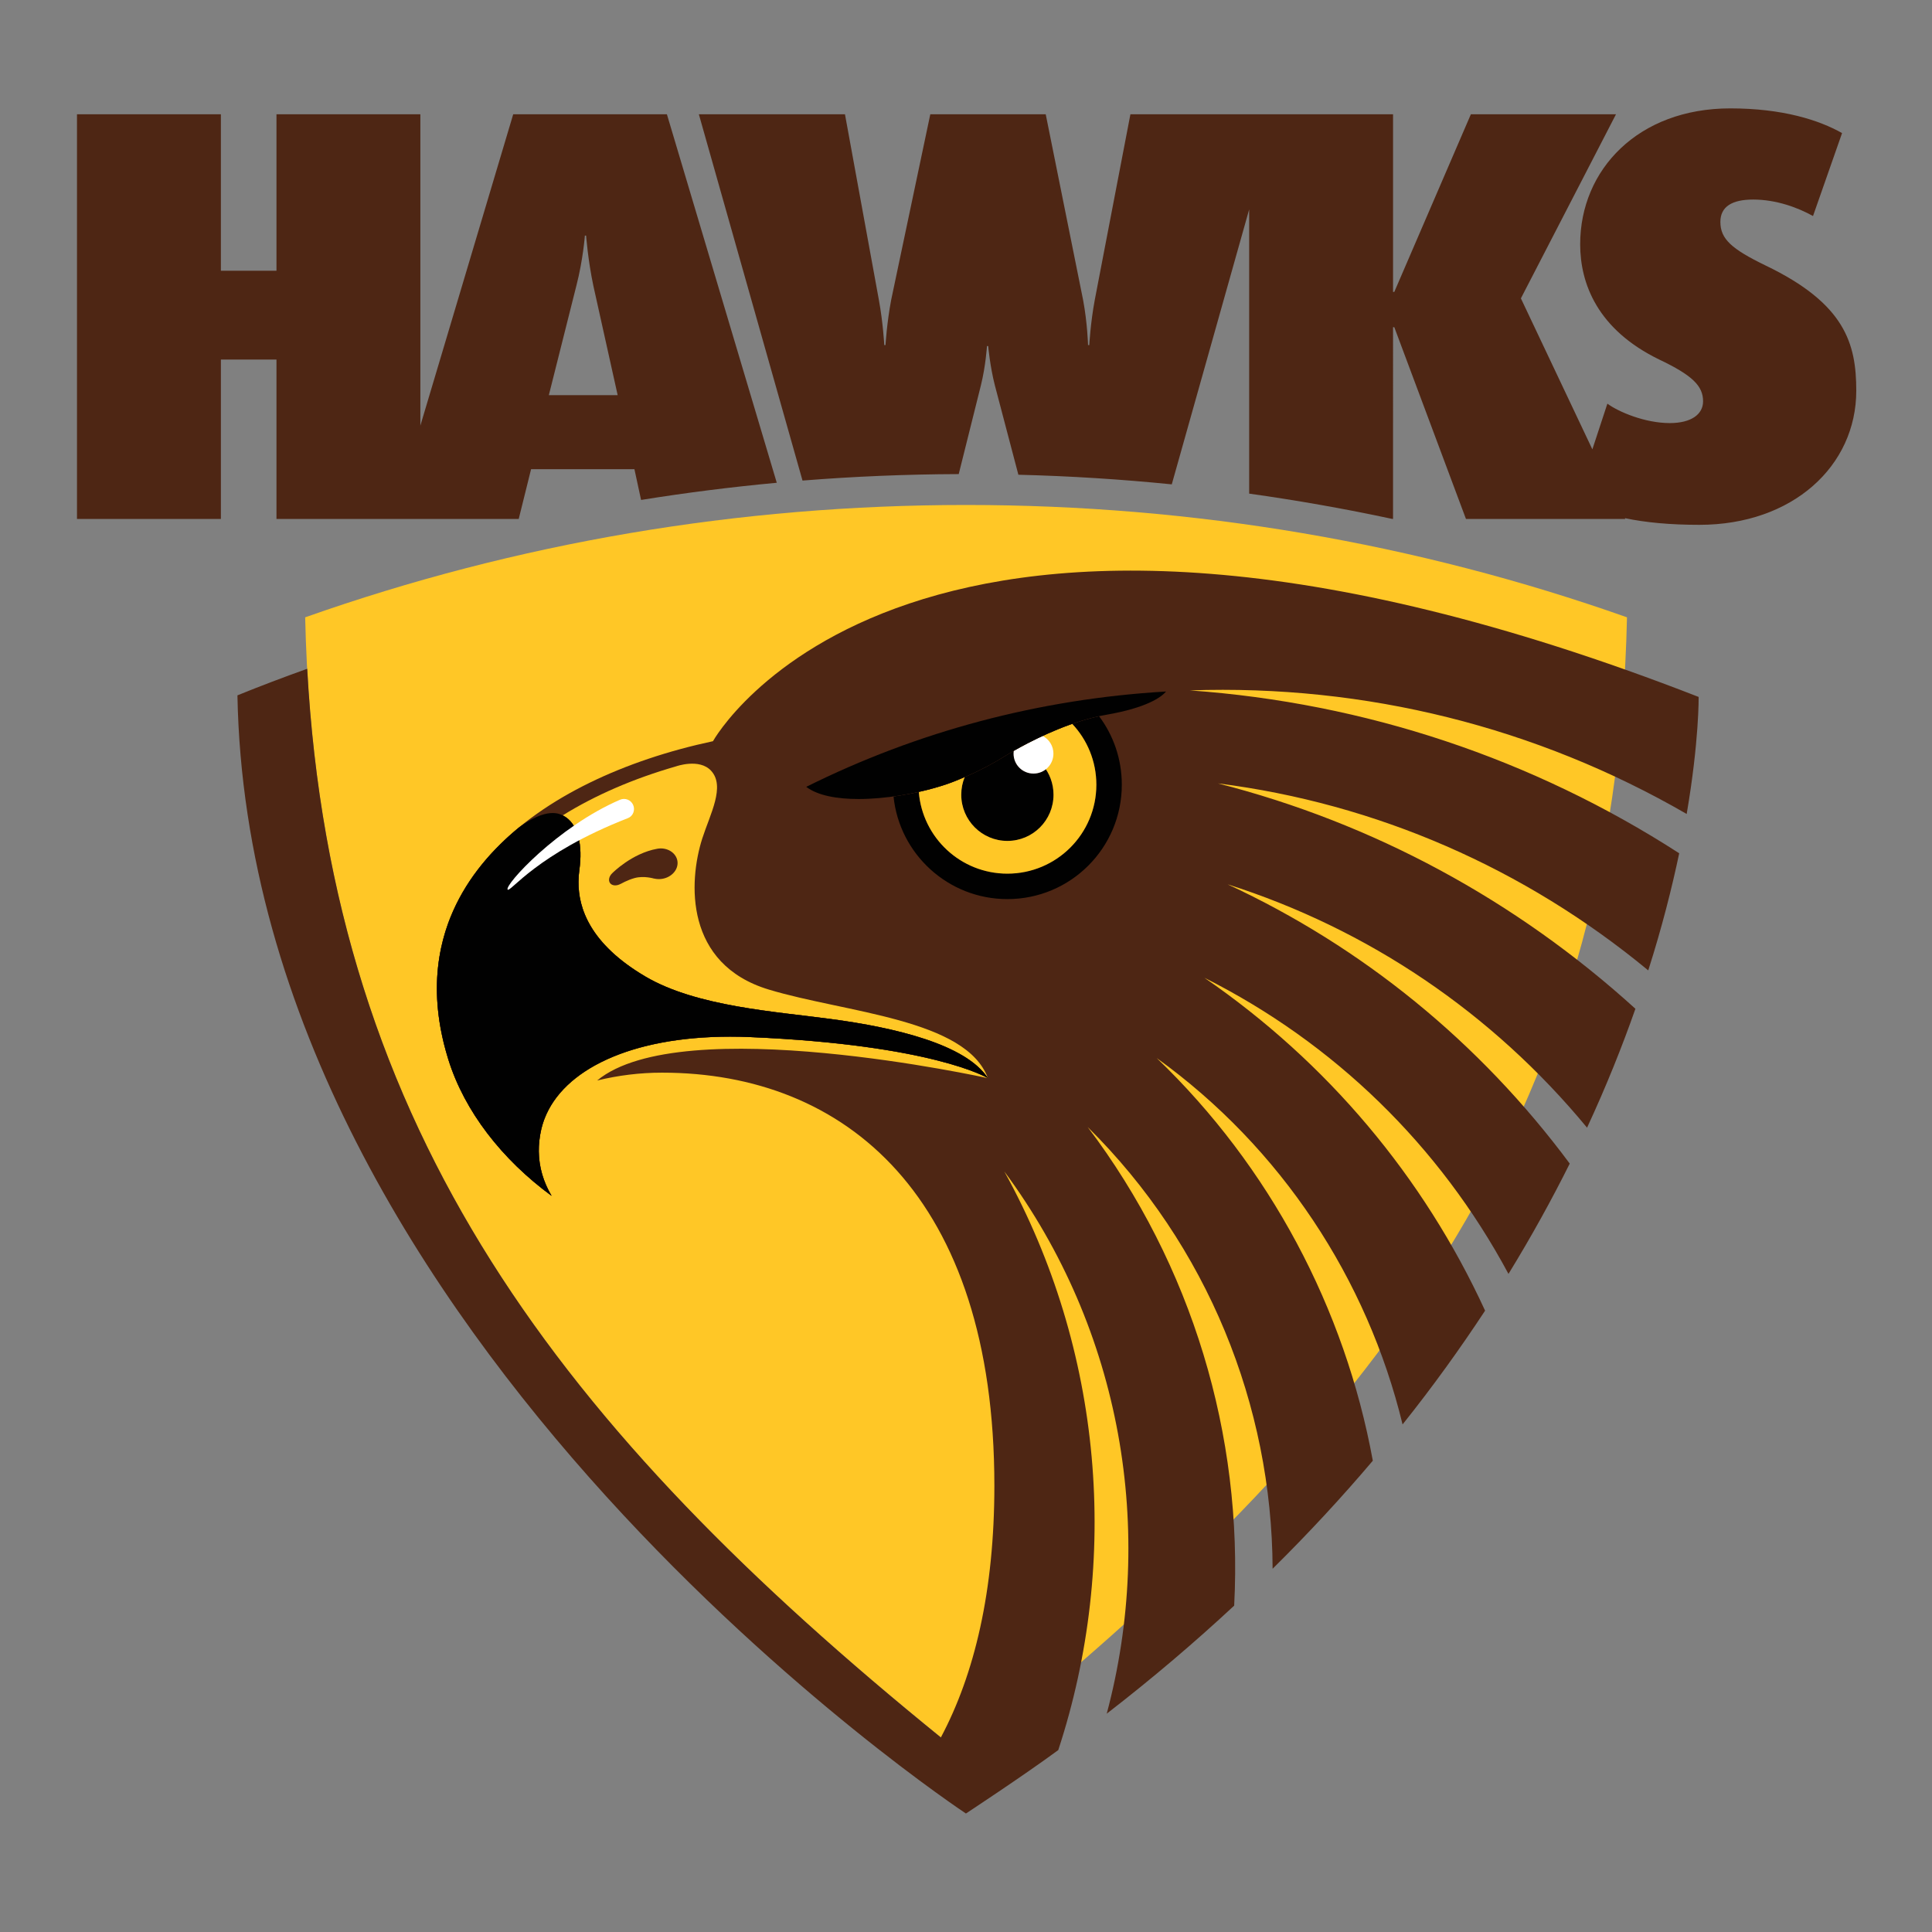 <?xml version="1.0" encoding="utf-8"?>
<!-- Generator: Adobe Illustrator 19.1.0, SVG Export Plug-In . SVG Version: 6.00 Build 0)  -->
<svg version="1.1" id="Layer_1" xmlns="http://www.w3.org/2000/svg" xmlns:xlink="http://www.w3.org/1999/xlink" x="0px" y="0px"
	 viewBox="0 0 510.236 510.236" enable-background="new 0 0 510.236 510.236" xml:space="preserve">
<rect x="0" y="0" width="510.236" height="510.236" fill="#808080" stroke="none"/>
<g>
	<g>
		<path fill="#4E2614" d="M176.127,30.179h-40.589l-24.521,82.225V30.179H73.015v41.319H58.335V30.179H20.331v106.872h38.005V94.953
			h14.679v42.099h63.978l3.265-13.145h27.291l1.758,8.127c11.863-1.909,23.812-3.421,35.837-4.537L176.127,30.179 M144.945,104.362
			l7.304-29.033c1.742-6.771,2.218-13.109,2.218-13.109h0.32c0,0,0.487,6.5,1.92,13.265l6.418,28.877H144.945z"/>
		<path fill="#4E2614" d="M466.254,70.101c-8.964-4.354-11.906-6.99-11.906-11.499c0-4.036,3.099-5.901,8.642-5.901
			c6.202,0,11.914,2.177,15.822,4.351l7.673-21.904c-6.038-3.416-15.658-6.525-29.525-6.525c-24.302,0-39.64,16.159-39.64,35.883
			c0,10.405,4.569,22.524,20.884,30.449c8.803,4.189,11.575,6.99,11.575,11.026c0,3.418-3.096,5.753-8.803,5.753
			c-6.524,0-13.536-2.958-16.47-5.13l-3.966,12.067l-18.874-39.875l25.117-48.621h-38.327L368.23,77.091h-0.331V30.176H298.54
			l-9.415,49.031c-1.135,6.076-1.449,11.923-1.449,11.923h-0.325c0,0-0.167-5.847-1.31-11.923l-9.869-49.031h-30.482l-10.334,49.031
			c-1.151,6.076-1.498,11.923-1.498,11.923h-0.326c0,0-0.304-5.847-1.422-11.923l-8.956-49.031h-38.588l27.376,96.741
			c13.67-1.088,27.425-1.665,41.256-1.709l5.866-23.481c1.271-5.136,1.594-10.329,1.594-10.329h0.32c0,0,0.476,5.343,1.753,10.329
			l6.221,23.651c13.583,0.339,27.092,1.192,40.51,2.54l20.441-72.608v75.056c12.696,1.777,25.309,4.006,37.797,6.683h0.199V86.41
			h0.331l18.924,50.639h42.076l-0.101-0.208c5.45,1.16,11.975,1.764,19.67,1.764c24.63,0,41.437-15.535,41.437-35.418
			C490.236,90.755,487.302,80.197,466.254,70.101"/>
		<path fill="#FFC726" d="M80.595,163.033c2.939,132.903,66.562,214.882,174.553,301.183
			c108.004-86.301,171.597-168.28,174.536-301.183c-55.741-19.692-114.466-29.67-174.559-29.67
			C195.061,133.363,136.336,143.341,80.595,163.033"/>
		<path fill="#4E2614" d="M445.449,214.968c3.31-19.35,3.159-30.909,3.159-30.909c-208.851-81.361-260.312,11.688-260.312,11.688
			c-46.774,10.009-84.033,38.911-69.877,84.107c4.28,13.659,14.108,26.309,27.258,35.971c-3.142-5.338-4.2-11.195-2.724-17.592
			c3.585-15.423,24.267-25.699,55.32-24.338c48.378,2.123,62.636,10.849,62.636,10.849s-80.87-17.89-103.203,0.615
			c5.56-1.354,11.267-2.073,17.143-2.073c48.454,0,87.763,32.684,87.763,109.079c0,27.772-5.215,49.736-14.135,66.494
			C148.218,377.475,87.836,298.9,81.137,176.621c-6.2,2.223-12.353,4.548-18.431,7.017
			c3.136,170.336,192.396,295.304,192.396,295.304s15.073-9.907,24.384-16.75c16.41-50.007,11.841-105.647-14.252-152.818
			c31.133,42.003,39.927,95.026,27.05,143.207c12.137-9.385,23.326-18.924,33.66-28.538c2.347-44.915-11.103-89.954-38.694-126.403
			c31.653,31.257,48.673,73.602,48.843,116.668c9.62-9.508,18.406-19.024,26.465-28.538c-7.364-40.223-27.206-77.655-57.073-106.342
			c32.886,23.695,55.613,58.361,64.933,96.76c8.08-10.109,15.294-20.167,21.791-30.047c-16.26-35.377-41.686-65.597-74.123-87.911
			c34.265,17.223,62.116,44.3,80.301,78.206c6.099-9.935,11.464-19.691,16.178-29.134c-23.84-32.118-54.798-57.248-90.35-73.752
			c37.056,11.784,69.824,33.876,94.925,64.266c5.092-10.971,9.292-21.494,12.771-31.401
			c-31.626-28.738-69.305-49.072-110.267-59.523c41.902,5.311,81.015,22.41,113.654,49.386c3.629-11.359,6.249-21.786,8.177-30.93
			c-38.716-24.978-82.921-39.73-129.241-43.018C360.705,180.725,405.842,192.06,445.449,214.968"/>
		<polygon fill="#FFC726" points="392.295,343.147 392.295,343.147 392.289,343.153 		"/>
		<path fill="#FFC726" d="M153.009,229.718c-0.963,6.946,0.347,18.111,17.446,28.188c13.563,7.984,34.713,9.268,48.818,11.195
			c17.223,2.271,35.834,6.743,41.634,15.642c-5.8-15.689-37.601-17.272-57.864-23.399c-22.232-6.719-21.248-28.415-17.567-39.925
			c2.079-6.451,6.126-13.738,2.325-17.865c-3.093-3.361-9.243-1.165-9.243-1.165c-11.34,3.265-21.441,7.662-29.943,12.948
			C152.886,217.464,153.879,223.461,153.009,229.718"/>
		<path fill="#4E2614" d="M178.906,227.383c-0.353-2.196-2.746-3.697-5.322-3.232c-6.727,1.203-11.868,6.435-11.868,6.435
			c-0.839,0.779-1.129,1.87-0.631,2.601c0.53,0.771,1.774,0.85,2.86,0.221l0.014,0.014c0,0,1.774-1.031,3.684-1.542
			c2.48-0.659,5.125,0.164,5.125,0.164v-0.017c0.656,0.15,1.362,0.194,2.083,0.077C177.442,231.695,179.253,229.579,178.906,227.383
			"/>
		<path fill="#4E2614" d="M245.102,208.558c1.684-0.432,3.275-0.902,4.738-1.4c0.039-0.011,0.077-0.022,0.123-0.038
			c0.094-0.033,0.195-0.068,0.291-0.102c0.133-0.043,0.262-0.09,0.398-0.139l0.172-0.063c0.176-0.06,0.342-0.123,0.515-0.183
			c0.041-0.022,0.085-0.041,0.132-0.058c0.183-0.06,0.363-0.14,0.547-0.205C250.018,207.158,247.66,207.91,245.102,208.558
			 M244.588,208.687c0.021-0.006,0.037-0.006,0.06-0.011C244.625,208.681,244.609,208.681,244.588,208.687 M266.045,222.083
			c-6.719,0-12.18-5.461-12.18-12.207c0-1.641,0.32-3.216,0.908-4.643c4.014-1.742,7.712-3.703,11.004-5.781
			c0,0,0.006-0.005,0.011-0.016c0.118-0.061,0.802-0.487,1.939-1.138c-0.022,0.246-0.047,0.492-0.047,0.735
			c0,2.918,2.349,5.264,5.262,5.264c1.235,0,2.373-0.427,3.271-1.143c1.268,1.931,2.015,4.239,2.015,6.722
			C278.227,216.622,272.789,222.083,266.045,222.083 M266.045,237.451c-15.636,0-28.51-11.879-30.066-27.1
			c0.566-0.079,1.129-0.169,1.69-0.26c1.698-0.268,3.366-0.593,4.979-0.946c0.968,12.076,11.072,21.584,23.396,21.584
			c12.974,0,23.501-10.5,23.501-23.493c0-6.199-2.42-11.862-6.374-16.062c2.308-0.801,4.695-1.512,7.091-2.026
			c3.779,5.045,6.005,11.296,6.005,18.089C296.268,223.937,282.754,237.451,266.045,237.451"/>
		<path fill="#010101" d="M245.102,208.558c1.684-0.432,3.275-0.902,4.738-1.4c0.039-0.011,0.077-0.022,0.123-0.038
			c0.094-0.033,0.195-0.068,0.291-0.102c0.133-0.043,0.262-0.09,0.398-0.139l0.172-0.063c0.176-0.06,0.342-0.123,0.515-0.183
			c0.041-0.022,0.085-0.041,0.132-0.058c0.183-0.06,0.363-0.14,0.547-0.205C250.018,207.158,247.66,207.91,245.102,208.558
			 M244.588,208.687c0.021-0.006,0.037-0.006,0.06-0.011C244.625,208.681,244.609,208.681,244.588,208.687 M266.045,222.083
			c-6.719,0-12.18-5.461-12.18-12.207c0-1.641,0.32-3.216,0.908-4.643c4.014-1.742,7.712-3.703,11.004-5.781
			c0,0,0.006-0.005,0.011-0.016c0.118-0.061,0.802-0.487,1.939-1.138c-0.022,0.246-0.047,0.492-0.047,0.735
			c0,2.918,2.349,5.264,5.262,5.264c1.235,0,2.373-0.427,3.271-1.143c1.268,1.931,2.015,4.239,2.015,6.722
			C278.227,216.622,272.789,222.083,266.045,222.083 M266.045,237.451c-15.636,0-28.51-11.879-30.066-27.1
			c0.566-0.079,1.129-0.169,1.69-0.26c1.698-0.268,3.366-0.593,4.979-0.946c0.968,12.076,11.072,21.584,23.396,21.584
			c12.974,0,23.501-10.5,23.501-23.493c0-6.199-2.42-11.862-6.374-16.062c2.308-0.801,4.695-1.512,7.091-2.026
			c3.779,5.045,6.005,11.296,6.005,18.089C296.268,223.937,282.754,237.451,266.045,237.451"/>
		<path fill="#FFC726" d="M283.172,191.174c-6.178,2.152-11.691,5.018-14.774,6.743c5.605,1.091,9.833,6.033,9.833,11.958
			c0,6.746-5.437,12.207-12.186,12.207c-6.721,0-12.182-5.461-12.182-12.207c0-1.654,0.325-3.232,0.918-4.665
			c-0.889,0.396-1.829,0.787-2.764,1.159c-2.623,1.039-5.861,1.999-9.366,2.77c0.96,12.081,11.066,21.589,23.393,21.589
			c12.971,0,23.499-10.5,23.499-23.493C289.544,201.032,287.126,195.374,283.172,191.174"/>
		<path fill="#FFFFFF" d="M267.681,199.031c0,2.92,2.349,5.267,5.262,5.267c2.917,0,5.264-2.346,5.264-5.267
			c0-2.026-1.138-3.801-2.847-4.671c-3.26,1.512-5.923,2.97-7.632,3.927C267.705,198.538,267.681,198.785,267.681,199.031"/>
		<path fill="#4E2614" d="M226.749,211.019c-5.707,0-10.793-0.914-13.823-3.213c29.353-14.63,61.522-23.23,95.029-25.18
			c-1.261,1.485-5.018,4.274-15.816,6.15c-8.68,1.482-17.636,5.825-22.552,8.488c-0.706,0.383-1.326,0.73-1.859,1.025v0.005
			c-1.138,0.651-1.821,1.075-1.939,1.143c-0.005,0.011-0.017,0.011-0.017,0.011c-3.286,2.083-6.984,4.044-10.998,5.781
			c0-0.005,0.006-0.014,0.006-0.025c-0.892,0.399-1.827,0.791-2.768,1.16c-0.178,0.074-0.358,0.148-0.541,0.213
			c-0.047,0.016-0.091,0.033-0.129,0.052c-0.176,0.06-0.342,0.128-0.518,0.183l-0.178,0.068c-0.128,0.049-0.26,0.096-0.393,0.14
			c-0.094,0.033-0.189,0.06-0.291,0.096c-0.046,0.017-0.084,0.033-0.123,0.044c-1.993,0.672-4.24,1.304-6.62,1.848
			c-0.191,0.044-0.38,0.085-0.571,0.129c-1.613,0.358-3.287,0.684-4.979,0.952C234.023,210.672,230.271,211.019,226.749,211.019"/>
		<path fill="#010101" d="M226.749,211.019c-5.707,0-10.793-0.914-13.823-3.213c29.353-14.63,61.522-23.23,95.029-25.18
			c-1.261,1.485-5.018,4.274-15.816,6.15c-8.68,1.482-17.636,5.825-22.552,8.488c-0.706,0.383-1.326,0.73-1.859,1.025v0.005
			c-1.138,0.651-1.821,1.075-1.939,1.143c-0.005,0.011-0.017,0.011-0.017,0.011c-3.286,2.083-6.984,4.044-10.998,5.781
			c0-0.005,0.006-0.014,0.006-0.025c-0.892,0.399-1.827,0.791-2.768,1.16c-0.178,0.074-0.358,0.148-0.541,0.213
			c-0.047,0.016-0.091,0.033-0.129,0.052c-0.176,0.06-0.342,0.128-0.518,0.183l-0.178,0.068c-0.128,0.049-0.26,0.096-0.393,0.14
			c-0.094,0.033-0.189,0.06-0.291,0.096c-0.046,0.017-0.084,0.033-0.123,0.044c-1.993,0.672-4.24,1.304-6.62,1.848
			c-0.191,0.044-0.38,0.085-0.571,0.129c-1.613,0.358-3.287,0.684-4.979,0.952C234.023,210.672,230.271,211.019,226.749,211.019"/>
		<path fill="#4E2614" d="M254.773,205.232L254.773,205.232c4.014-1.742,7.712-3.703,11.004-5.781c0,0,0.006-0.005,0.011-0.016
			c-0.005,0.011-0.011,0.016-0.011,0.016C262.485,201.53,258.787,203.491,254.773,205.232 M251.339,206.633
			c0.041-0.017,0.085-0.041,0.132-0.052C251.424,206.592,251.38,206.616,251.339,206.633 M250.652,206.879l0.172-0.063
			L250.652,206.879 M249.963,207.12c0.1-0.033,0.195-0.063,0.291-0.096C250.158,207.057,250.057,207.086,249.963,207.12
			 M243.22,209.012c2.38-0.55,4.624-1.181,6.62-1.849c-1.463,0.492-3.055,0.963-4.738,1.395c-0.15,0.039-0.304,0.08-0.454,0.118
			c-0.022,0.005-0.038,0.005-0.06,0.011C244.139,208.798,243.68,208.905,243.22,209.012 M237.669,210.092
			c1.692-0.268,3.366-0.593,4.979-0.952v0.005C241.035,209.499,239.367,209.824,237.669,210.092"/>
		<path fill="#010101" d="M254.773,205.232L254.773,205.232c4.014-1.742,7.712-3.703,11.004-5.781c0,0,0.006-0.005,0.011-0.016
			c-0.005,0.011-0.011,0.016-0.011,0.016C262.485,201.53,258.787,203.491,254.773,205.232 M251.339,206.633
			c0.041-0.017,0.085-0.041,0.132-0.052C251.424,206.592,251.38,206.616,251.339,206.633 M250.652,206.879l0.172-0.063
			L250.652,206.879 M249.963,207.12c0.1-0.033,0.195-0.063,0.291-0.096C250.158,207.057,250.057,207.086,249.963,207.12
			 M243.22,209.012c2.38-0.55,4.624-1.181,6.62-1.849c-1.463,0.492-3.055,0.963-4.738,1.395c-0.15,0.039-0.304,0.08-0.454,0.118
			c-0.022,0.005-0.038,0.005-0.06,0.011C244.139,208.798,243.68,208.905,243.22,209.012 M237.669,210.092
			c1.692-0.268,3.366-0.593,4.979-0.952v0.005C241.035,209.499,239.367,209.824,237.669,210.092"/>
		<path fill="#FFC726" d="M252.014,206.367L252.014,206.367c0.936-0.372,1.877-0.763,2.768-1.159c0,0.011-0.005,0.017-0.011,0.022
			C253.868,205.621,252.949,206.004,252.014,206.367 M244.644,208.673c0.15-0.039,0.307-0.077,0.459-0.118
			C244.951,208.596,244.795,208.634,244.644,208.673 M242.651,209.143v-0.005c0.188-0.044,0.38-0.082,0.565-0.129
			c0.465-0.101,0.916-0.213,1.371-0.325C243.955,208.848,243.305,208.998,242.651,209.143"/>
		<path fill="#010101" d="M252.014,206.367L252.014,206.367c0.936-0.372,1.877-0.763,2.768-1.159c0,0.011-0.005,0.017-0.011,0.022
			C253.868,205.621,252.949,206.004,252.014,206.367 M244.644,208.673c0.15-0.039,0.307-0.077,0.459-0.118
			C244.951,208.596,244.795,208.634,244.644,208.673 M242.651,209.143v-0.005c0.188-0.044,0.38-0.082,0.565-0.129
			c0.465-0.101,0.916-0.213,1.371-0.325C243.955,208.848,243.305,208.998,242.651,209.143"/>
		<path fill="#010101" d="M267.727,198.295v-0.005c0.533-0.298,1.153-0.646,1.859-1.025
			C268.876,197.649,268.255,197.997,267.727,198.295"/>
		<path fill="#FFC726" d="M119.032,242.083c3.558-8.772,9.555-16.454,17.329-22.989c0,0,0.161-0.134,0.454-0.369
			C128.827,225.348,122.664,233.145,119.032,242.083 M118.726,242.86c0.06-0.156,0.123-0.312,0.183-0.465
			C118.849,242.548,118.786,242.704,118.726,242.86 M118.412,243.691c0.052-0.131,0.096-0.254,0.139-0.383
			C118.507,243.438,118.463,243.561,118.412,243.691 M118.11,244.553c0.033-0.107,0.071-0.213,0.104-0.314
			C118.182,244.34,118.144,244.446,118.11,244.553 M117.812,245.436c0.022-0.076,0.049-0.15,0.079-0.224
			C117.862,245.286,117.834,245.36,117.812,245.436 M117.528,246.339c0.016-0.033,0.027-0.071,0.033-0.107
			C117.55,246.268,117.544,246.3,117.528,246.339 M116.524,250.213L116.524,250.213 M116.593,272.773L116.593,272.773
			 M116.866,274.057c-0.016-0.063-0.027-0.123-0.038-0.186C116.839,273.934,116.85,273.993,116.866,274.057 M117.14,275.243
			c-0.016-0.085-0.038-0.175-0.06-0.252C117.102,275.068,117.123,275.158,117.14,275.243 M117.433,276.408
			c-0.022-0.102-0.052-0.208-0.08-0.309C117.38,276.2,117.411,276.307,117.433,276.408 M117.744,277.562
			c-0.027-0.108-0.055-0.214-0.087-0.32C117.689,277.349,117.717,277.455,117.744,277.562 M118.075,278.711
			c-0.033-0.102-0.061-0.203-0.09-0.305C118.015,278.508,118.042,278.609,118.075,278.711 M143.777,295.533
			c4.928-13.022,22.814-21.759,49.075-21.759c1.769,0,3.579,0.041,5.422,0.123c-1.815-0.082-3.602-0.117-5.343-0.117
			C166.624,273.78,148.705,282.5,143.777,295.533 M143.646,295.887c0.041-0.112,0.079-0.219,0.118-0.32
			C143.725,295.668,143.687,295.774,143.646,295.887 M142.298,304.074c-0.022-1.893,0.197-3.843,0.654-5.842
			c0.057-0.229,0.112-0.453,0.175-0.678c-0.063,0.225-0.118,0.448-0.175,0.678C142.495,300.231,142.276,302.182,142.298,304.074"/>
		<path fill="#010101" d="M119.032,242.083c3.558-8.772,9.555-16.454,17.329-22.989c0,0,0.161-0.134,0.454-0.369
			C128.827,225.348,122.664,233.145,119.032,242.083 M118.726,242.86c0.06-0.156,0.123-0.312,0.183-0.465
			C118.849,242.548,118.786,242.704,118.726,242.86 M118.412,243.691c0.052-0.131,0.096-0.254,0.139-0.383
			C118.507,243.438,118.463,243.561,118.412,243.691 M118.11,244.553c0.033-0.107,0.071-0.213,0.104-0.314
			C118.182,244.34,118.144,244.446,118.11,244.553 M117.812,245.436c0.022-0.076,0.049-0.15,0.079-0.224
			C117.862,245.286,117.834,245.36,117.812,245.436 M117.528,246.339c0.016-0.033,0.027-0.071,0.033-0.107
			C117.55,246.268,117.544,246.3,117.528,246.339 M116.524,250.213L116.524,250.213 M116.593,272.773L116.593,272.773
			 M116.866,274.057c-0.016-0.063-0.027-0.123-0.038-0.186C116.839,273.934,116.85,273.993,116.866,274.057 M117.14,275.243
			c-0.016-0.085-0.038-0.175-0.06-0.252C117.102,275.068,117.123,275.158,117.14,275.243 M117.433,276.408
			c-0.022-0.102-0.052-0.208-0.08-0.309C117.38,276.2,117.411,276.307,117.433,276.408 M117.744,277.562
			c-0.027-0.108-0.055-0.214-0.087-0.32C117.689,277.349,117.717,277.455,117.744,277.562 M118.075,278.711
			c-0.033-0.102-0.061-0.203-0.09-0.305C118.015,278.508,118.042,278.609,118.075,278.711 M143.777,295.533
			c4.928-13.022,22.814-21.759,49.075-21.759c1.769,0,3.579,0.041,5.422,0.123c-1.815-0.082-3.602-0.117-5.343-0.117
			C166.624,273.78,148.705,282.5,143.777,295.533 M143.646,295.887c0.041-0.112,0.079-0.219,0.118-0.32
			C143.725,295.668,143.687,295.774,143.646,295.887 M142.298,304.074c-0.022-1.893,0.197-3.843,0.654-5.842
			c0.057-0.229,0.112-0.453,0.175-0.678c-0.063,0.225-0.118,0.448-0.175,0.678C142.495,300.231,142.276,302.182,142.298,304.074"/>
		<path fill="#4E2614" d="M145.675,315.824c-13.151-9.656-22.979-22.314-27.258-35.971c-0.118-0.383-0.23-0.763-0.342-1.143
			c-0.033-0.102-0.055-0.203-0.09-0.305c-0.082-0.283-0.162-0.565-0.241-0.844c-0.027-0.108-0.055-0.214-0.087-0.32
			c-0.074-0.279-0.148-0.555-0.219-0.834c-0.027-0.102-0.058-0.208-0.085-0.309c-0.074-0.285-0.139-0.572-0.213-0.856
			c-0.016-0.085-0.038-0.175-0.06-0.252c-0.074-0.319-0.139-0.629-0.213-0.935c-0.016-0.063-0.027-0.123-0.038-0.186
			c-0.085-0.363-0.164-0.728-0.235-1.097c-1.635-8.094-1.569-15.619-0.068-22.56l0,0c0.285-1.315,0.615-2.603,1.004-3.874
			c0.016-0.039,0.021-0.071,0.033-0.112c0.084-0.263,0.166-0.525,0.251-0.79c0.022-0.076,0.049-0.15,0.079-0.221
			c0.066-0.225,0.14-0.443,0.219-0.662c0.033-0.107,0.071-0.213,0.104-0.314c0.068-0.183,0.137-0.369,0.197-0.547
			c0.052-0.131,0.096-0.254,0.139-0.383c0.063-0.145,0.118-0.295,0.175-0.448c0.06-0.156,0.123-0.312,0.183-0.465
			c0.041-0.104,0.085-0.205,0.123-0.312c3.631-8.939,9.795-16.735,17.783-23.358c1.343-1.056,5.461-4.012,9.15-4.012
			c0.695,0,1.384,0.106,2.029,0.353c0.219,0.085,0.424,0.175,0.621,0.268v0.005c4.274,2.125,5.264,8.127,4.397,14.378
			c-0.134,0.974-0.224,2.038-0.229,3.164c-0.052,6.899,2.978,16.364,17.673,25.021c13.563,7.987,34.713,9.271,48.82,11.195
			c17.22,2.274,35.831,6.749,41.631,15.642c0,0,0,0-0.011-0.006c-0.44-0.268-15.002-8.791-62.622-10.837
			c-1.843-0.082-3.653-0.123-5.422-0.123c-26.26,0-44.147,8.737-49.075,21.759c-0.008,0.017-0.008,0.022-0.014,0.033
			c-0.039,0.102-0.077,0.208-0.118,0.32c-0.194,0.549-0.369,1.102-0.52,1.662c-0.063,0.23-0.118,0.454-0.175,0.684
			c-0.457,1.999-0.676,3.949-0.654,5.842C142.342,308.241,143.512,312.154,145.675,315.824"/>
		<path fill="#010101" d="M145.675,315.824c-13.151-9.656-22.979-22.314-27.258-35.971c-0.118-0.383-0.23-0.763-0.342-1.143
			c-0.033-0.102-0.055-0.203-0.09-0.305c-0.082-0.283-0.162-0.565-0.241-0.844c-0.027-0.108-0.055-0.214-0.087-0.32
			c-0.074-0.279-0.148-0.555-0.219-0.834c-0.027-0.102-0.058-0.208-0.085-0.309c-0.074-0.285-0.139-0.572-0.213-0.856
			c-0.016-0.085-0.038-0.175-0.06-0.252c-0.074-0.319-0.139-0.629-0.213-0.935c-0.016-0.063-0.027-0.123-0.038-0.186
			c-0.085-0.363-0.164-0.728-0.235-1.097c-1.635-8.094-1.569-15.619-0.068-22.56l0,0c0.285-1.315,0.615-2.603,1.004-3.874
			c0.016-0.039,0.021-0.071,0.033-0.112c0.084-0.263,0.166-0.525,0.251-0.79c0.022-0.076,0.049-0.15,0.079-0.221
			c0.066-0.225,0.14-0.443,0.219-0.662c0.033-0.107,0.071-0.213,0.104-0.314c0.068-0.183,0.137-0.369,0.197-0.547
			c0.052-0.131,0.096-0.254,0.139-0.383c0.063-0.145,0.118-0.295,0.175-0.448c0.06-0.156,0.123-0.312,0.183-0.465
			c0.041-0.104,0.085-0.205,0.123-0.312c3.631-8.939,9.795-16.735,17.783-23.358c1.343-1.056,5.461-4.012,9.15-4.012
			c0.695,0,1.384,0.106,2.029,0.353c0.219,0.085,0.424,0.175,0.621,0.268v0.005c4.274,2.125,5.264,8.127,4.397,14.378
			c-0.134,0.974-0.224,2.038-0.229,3.164c-0.052,6.899,2.978,16.364,17.673,25.021c13.563,7.987,34.713,9.271,48.82,11.195
			c17.22,2.274,35.831,6.749,41.631,15.642c0,0,0,0-0.011-0.006c-0.44-0.268-15.002-8.791-62.622-10.837
			c-1.843-0.082-3.653-0.123-5.422-0.123c-26.26,0-44.147,8.737-49.075,21.759c-0.008,0.017-0.008,0.022-0.014,0.033
			c-0.039,0.102-0.077,0.208-0.118,0.32c-0.194,0.549-0.369,1.102-0.52,1.662c-0.063,0.23-0.118,0.454-0.175,0.684
			c-0.457,1.999-0.676,3.949-0.654,5.842C142.342,308.241,143.512,312.154,145.675,315.824"/>
		<path fill="#FFC726" d="M152.779,232.882c0.006-1.132,0.093-2.19,0.23-3.164c0.867-6.251-0.118-12.253-4.397-14.376l0.006-0.005
			c4.29,2.122,5.264,8.124,4.392,14.381C152.873,230.691,152.785,231.749,152.779,232.882"/>
		<path fill="#010101" d="M152.779,232.882c0.006-1.132,0.093-2.19,0.23-3.164c0.867-6.251-0.118-12.253-4.397-14.376l0.006-0.005
			c4.29,2.122,5.264,8.124,4.392,14.381C152.873,230.691,152.785,231.749,152.779,232.882"/>
		<path fill="#4E2614" d="M260.91,284.74"/>
		<path fill="#010101" d="M260.91,284.74"/>
		<path fill="#FFFFFF" d="M163.745,211.21c-16.583,7.159-30.611,22.609-29.676,23.73c0.687,0.823,7.687-9.486,31.776-18.879
			c1.354-0.531,1.955-2.133,1.373-3.473C166.641,211.251,165.082,210.636,163.745,211.21"/>
	</g>
</g>
</svg>
